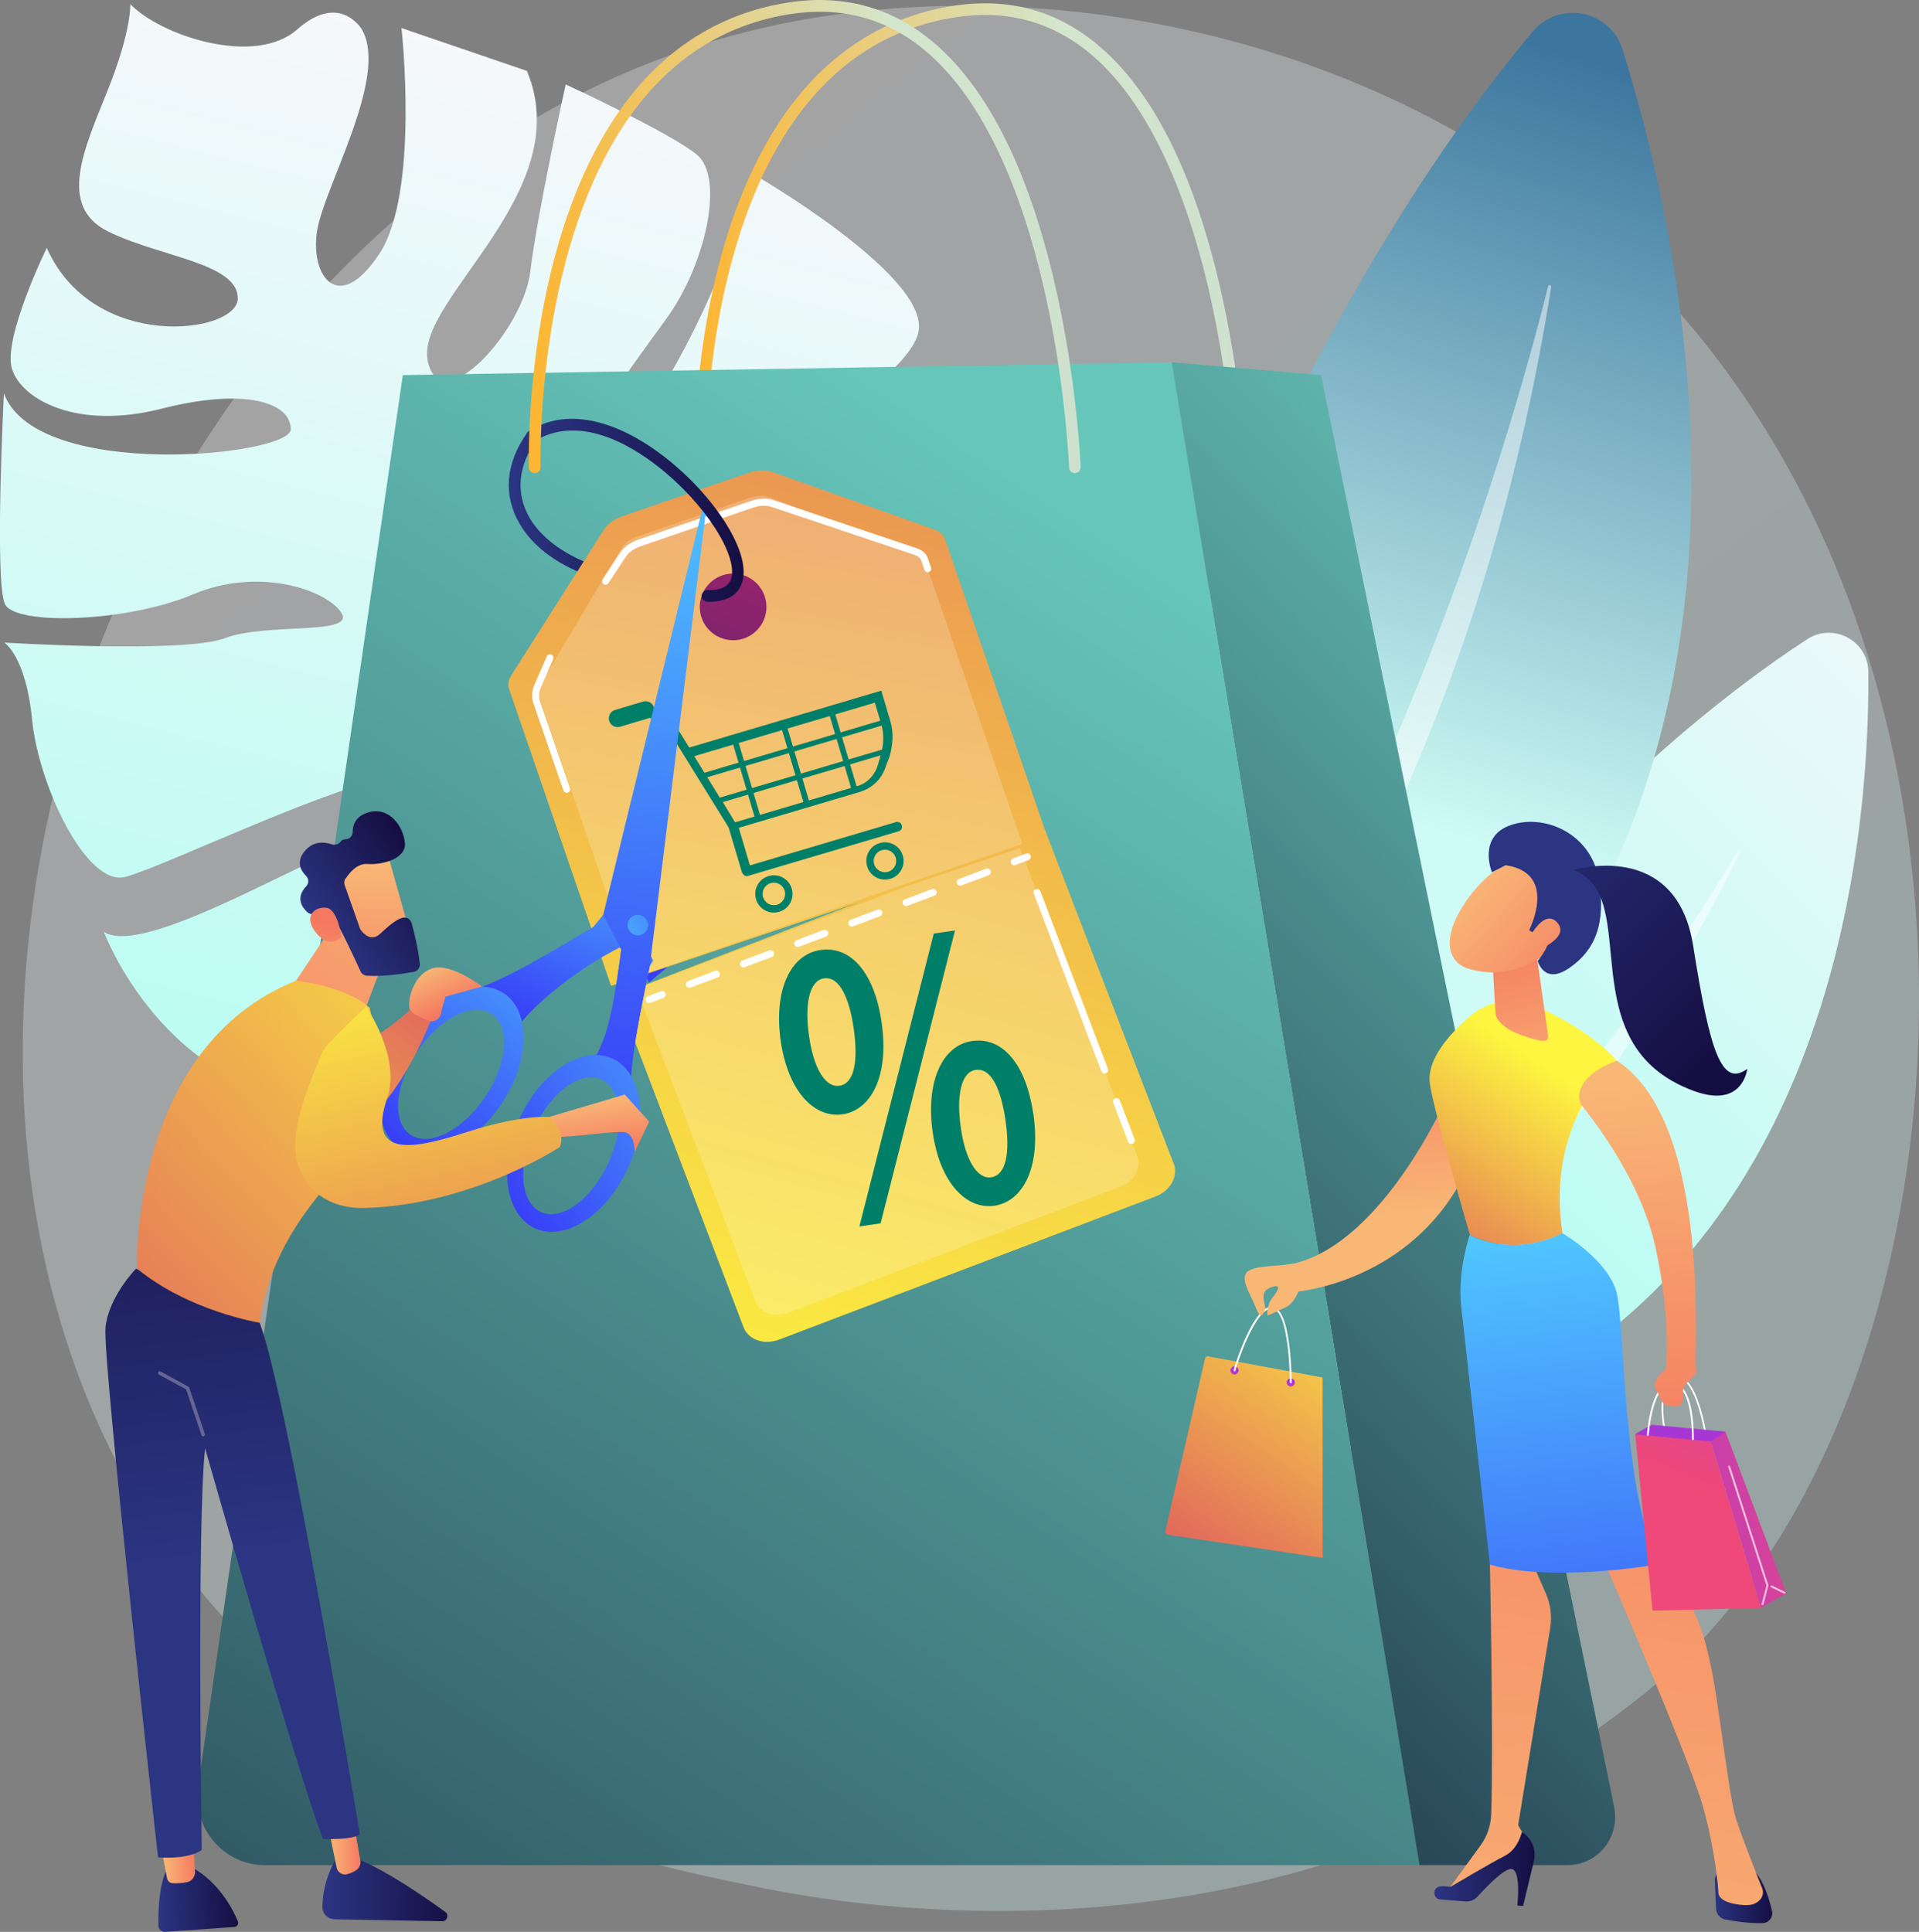 <?xml version="1.0" encoding="UTF-8"?>
<svg id="Layer_2" data-name="Layer 2" xmlns="http://www.w3.org/2000/svg" xmlns:xlink="http://www.w3.org/1999/xlink" viewBox="0 0 217 218.46">
  <rect x="0" y="0" width="217" height="218.46" fill="#808080" stroke="none"/>
  <defs>
    <style>
      .cls-1 {
        fill: url(#linear-gradient-2);
      }

      .cls-2 {
        fill: url(#linear-gradient-51);
      }

      .cls-3, .cls-4, .cls-5 {
        fill: #fff;
      }

      .cls-6 {
        fill: url(#linear-gradient-17);
      }

      .cls-7 {
        fill: url(#linear-gradient-43);
      }

      .cls-8 {
        fill: url(#linear-gradient-15);
      }

      .cls-9 {
        fill: url(#linear-gradient-18);
      }

      .cls-10 {
        fill: url(#linear-gradient-40);
      }

      .cls-11 {
        fill: url(#_3);
      }

      .cls-12 {
        fill: url(#linear-gradient-28);
      }

      .cls-13 {
        fill: url(#linear-gradient-14);
      }

      .cls-14 {
        fill: url(#linear-gradient-36);
      }

      .cls-15 {
        fill: url(#linear-gradient-20);
      }

      .cls-16 {
        fill: url(#linear-gradient-6);
      }

      .cls-4 {
        opacity: .5;
      }

      .cls-17 {
        fill: url(#linear-gradient-35);
      }

      .cls-18 {
        fill: url(#linear-gradient-48);
      }

      .cls-19 {
        fill: url(#linear-gradient-32);
      }

      .cls-20 {
        fill: url(#linear-gradient-11);
      }

      .cls-21 {
        fill: url(#linear-gradient-50);
      }

      .cls-22 {
        fill: url(#linear-gradient-39);
      }

      .cls-23 {
        fill: url(#linear-gradient-10);
      }

      .cls-24 {
        fill: #666694;
      }

      .cls-25 {
        fill: url(#linear-gradient-49);
      }

      .cls-26 {
        fill: url(#linear-gradient-37);
      }

      .cls-27 {
        fill: url(#linear-gradient-16);
      }

      .cls-28 {
        fill: url(#linear-gradient-31);
      }

      .cls-29 {
        fill: #007f68;
      }

      .cls-30 {
        fill: url(#linear-gradient-41);
      }

      .cls-31 {
        fill: url(#linear-gradient-21);
      }

      .cls-32 {
        opacity: .66;
      }

      .cls-33 {
        fill: url(#linear-gradient-25);
      }

      .cls-34 {
        fill: url(#linear-gradient-5);
      }

      .cls-35 {
        fill: url(#linear-gradient-45);
      }

      .cls-5 {
        opacity: .2;
      }

      .cls-36 {
        fill: url(#linear-gradient-34);
      }

      .cls-37 {
        fill: url(#linear-gradient-7);
      }

      .cls-38 {
        fill: url(#linear-gradient-24);
      }

      .cls-39 {
        fill: url(#linear-gradient-9);
      }

      .cls-40 {
        fill: url(#linear-gradient-22);
      }

      .cls-41 {
        fill: url(#linear-gradient-42);
      }

      .cls-42 {
        fill: url(#linear-gradient-3);
      }

      .cls-43 {
        fill: url(#linear-gradient-27);
      }

      .cls-44 {
        fill: url(#linear-gradient-33);
      }

      .cls-45 {
        fill: url(#linear-gradient-38);
      }

      .cls-46 {
        fill: url(#linear-gradient-29);
      }

      .cls-47 {
        fill: url(#linear-gradient-30);
      }

      .cls-48 {
        fill: url(#linear-gradient-23);
      }

      .cls-49 {
        fill: url(#linear-gradient-19);
      }

      .cls-50 {
        fill: url(#linear-gradient-4);
      }

      .cls-51 {
        fill: url(#linear-gradient-8);
      }

      .cls-52 {
        fill: url(#linear-gradient-44);
      }

      .cls-53 {
        fill: url(#linear-gradient);
        opacity: .3;
      }

      .cls-54 {
        fill: url(#linear-gradient-47);
      }

      .cls-55 {
        fill: url(#linear-gradient-46);
      }

      .cls-56 {
        fill: url(#linear-gradient-12);
      }

      .cls-57 {
        fill: url(#linear-gradient-13);
      }

      .cls-58 {
        fill: url(#linear-gradient-26);
      }
    </style>
    <linearGradient id="linear-gradient" x1="244.88" y1="279.68" x2="53.18" y2="41.6" gradientUnits="userSpaceOnUse">
      <stop offset="0" stop-color="#b9fcf2"/>
      <stop offset="1" stop-color="#f6f8fb"/>
    </linearGradient>
    <linearGradient id="linear-gradient-2" x1="-6295.11" y1="3162.57" x2="-6172.29" y2="3162.57" gradientTransform="translate(-1498.15 -6746.38) rotate(-75.94)" xlink:href="#linear-gradient"/>
    <linearGradient id="linear-gradient-3" x1="98.8" y1="659.73" x2="157.16" y2="590.77" gradientTransform="translate(119.4 -528.76) rotate(4.5)" xlink:href="#linear-gradient"/>
    <linearGradient id="linear-gradient-4" x1="181.74" y1="7.42" x2="155.8" y2="91.97" gradientUnits="userSpaceOnUse">
      <stop offset="0" stop-color="#3c769e"/>
      <stop offset="1" stop-color="#cefbf5"/>
    </linearGradient>
    <linearGradient id="linear-gradient-5" x1="78.48" y1="26.8" x2="140.88" y2="26.8" gradientUnits="userSpaceOnUse">
      <stop offset="0" stop-color="#fdb531"/>
      <stop offset=".66" stop-color="#d4e6cd"/>
      <stop offset="1" stop-color="#cee1ce"/>
    </linearGradient>
    <linearGradient id="linear-gradient-6" x1="140.1" y1="70.65" x2=".12" y2="282.2" gradientUnits="userSpaceOnUse">
      <stop offset="0" stop-color="#66c6ba"/>
      <stop offset="1" stop-color="#1c2e43"/>
    </linearGradient>
    <linearGradient id="linear-gradient-7" x1="206.94" y1="76.44" x2="97.8" y2="182.42" xlink:href="#linear-gradient-6"/>
    <linearGradient id="linear-gradient-8" x1="57.53" y1="57.71" x2="82.7" y2="57.71" gradientUnits="userSpaceOnUse">
      <stop offset="0" stop-color="#2b3582"/>
      <stop offset="1" stop-color="#150e42"/>
    </linearGradient>
    <linearGradient id="linear-gradient-9" x1="735.18" y1="-909.64" x2="708.25" y2="-860.09" gradientTransform="translate(-777.73 826.11) rotate(10.58)" gradientUnits="userSpaceOnUse">
      <stop offset="0" stop-color="#53d8ff"/>
      <stop offset="1" stop-color="#3840f7"/>
    </linearGradient>
    <linearGradient id="linear-gradient-10" x1="1397.07" y1="-6026.57" x2="1197.09" y2="-6171.05" gradientTransform="translate(-6047.66 951.36) rotate(69.68)" gradientUnits="userSpaceOnUse">
      <stop offset="0" stop-color="#fdf53f"/>
      <stop offset=".66" stop-color="#e57a58"/>
      <stop offset="1" stop-color="#d93c65"/>
    </linearGradient>
    <linearGradient id="linear-gradient-11" x1="2846.44" y1="-6130.2" x2="2646.83" y2="-6274.41" gradientTransform="translate(-6459.38 45.23) rotate(71.04) scale(.78 1)" xlink:href="#linear-gradient-10"/>
    <linearGradient id="linear-gradient-12" x1="92.63" y1="45.27" x2="73.25" y2="91.81" gradientUnits="userSpaceOnUse">
      <stop offset="0" stop-color="#cb236d"/>
      <stop offset="1" stop-color="#4c246d"/>
    </linearGradient>
    <linearGradient id="linear-gradient-13" x1="327.79" y1="-267.89" x2="316.13" y2="-238.73" gradientTransform="translate(-268.87 333.32) rotate(3.96)" xlink:href="#linear-gradient-9"/>
    <linearGradient id="linear-gradient-14" x1="320.9" y1="-259.24" x2="299.2" y2="-225.54" gradientTransform="translate(-268.87 333.32) rotate(3.96)" xlink:href="#linear-gradient-9"/>
    <linearGradient id="linear-gradient-15" x1="325.63" y1="-312.05" x2="323.36" y2="-230.41" gradientTransform="translate(-268.87 333.32) rotate(3.96)" xlink:href="#linear-gradient-9"/>
    <linearGradient id="linear-gradient-16" x1="-1526.54" y1="-2704.82" x2="-1535.8" y2="-2686.83" gradientTransform="translate(384.23 -2980.94) rotate(-144.66)" xlink:href="#linear-gradient-9"/>
    <linearGradient id="linear-gradient-17" x1="343.54" y1="-247.79" x2="311.47" y2="-220.26" gradientTransform="translate(-268.87 333.32) rotate(3.96)" xlink:href="#linear-gradient-9"/>
    <linearGradient id="linear-gradient-18" x1="-7575.81" y1="-167.55" x2="-7566.79" y2="-167.55" gradientTransform="translate(7586.98 -144.44) rotate(-3.99)" xlink:href="#linear-gradient-8"/>
    <linearGradient id="linear-gradient-19" x1="-7574.89" y1="-171.75" x2="-7571.23" y2="-171.75" gradientTransform="translate(7586.98 -144.44) rotate(-3.99)" gradientUnits="userSpaceOnUse">
      <stop offset="0" stop-color="#f9b776"/>
      <stop offset="1" stop-color="#f47960"/>
    </linearGradient>
    <linearGradient id="linear-gradient-20" x1="-7552.35" y1="-194.66" x2="-7538.2" y2="-194.66" gradientTransform="translate(7584.65 541.89) rotate(1.01)" xlink:href="#linear-gradient-8"/>
    <linearGradient id="linear-gradient-21" x1="-7541.55" y1="-200.21" x2="-7537.91" y2="-200.21" gradientTransform="translate(7578.62 410.87) rotate(.02)" xlink:href="#linear-gradient-19"/>
    <linearGradient id="_3" data-name="  3" x1="25.2" y1="176.1" x2="17.4" y2="113.68" gradientUnits="userSpaceOnUse">
      <stop offset="0" stop-color="#2b3582"/>
      <stop offset=".65" stop-color="#1d1c58"/>
      <stop offset="1" stop-color="#150e42"/>
    </linearGradient>
    <linearGradient id="linear-gradient-22" x1="-7195.17" y1="170.45" x2="-7221.69" y2="219.18" gradientTransform="translate(7204.6 897.66) rotate(7.79)" xlink:href="#linear-gradient-19"/>
    <linearGradient id="linear-gradient-23" x1="17.24" y1="146.98" x2="51.71" y2="97.69" gradientTransform="matrix(1,0,0,1,0,0)" xlink:href="#linear-gradient-10"/>
    <linearGradient id="linear-gradient-24" x1="-5319.51" y1="-2220.09" x2="-5312.96" y2="-2220.09" gradientTransform="translate(-1269.73 5731.25) rotate(80.76)" xlink:href="#linear-gradient-19"/>
    <linearGradient id="linear-gradient-25" x1="60.94" y1="100.77" x2="-11.35" y2="169.87" gradientTransform="matrix(1,0,0,1,0,0)" xlink:href="#linear-gradient-10"/>
    <linearGradient id="linear-gradient-26" x1="43.51" y1="106.73" x2="57.6" y2="171.74" gradientTransform="matrix(1,0,0,1,0,0)" xlink:href="#linear-gradient-10"/>
    <linearGradient id="linear-gradient-27" x1="-4290.76" y1="-1721.49" x2="-4282.92" y2="-1721.49" gradientTransform="translate(-171.85 3563.96) rotate(63.83) scale(.7 1) skewX(-.01)" xlink:href="#linear-gradient-19"/>
    <linearGradient id="linear-gradient-28" x1="-2216.28" y1="-426.89" x2="-2228.16" y2="-411.18" gradientTransform="translate(2098.33 -832.11) rotate(-35.23)" xlink:href="#linear-gradient-19"/>
    <linearGradient id="linear-gradient-29" x1="-2225.35" y1="-423.12" x2="-2211.17" y2="-423.12" gradientTransform="translate(2098.33 -832.11) rotate(-35.23)" xlink:href="#linear-gradient-8"/>
    <linearGradient id="linear-gradient-30" x1="-2233.68" y1="-414.45" x2="-2224.15" y2="-424.23" gradientTransform="translate(2098.33 -832.11) rotate(-35.23)" xlink:href="#linear-gradient-19"/>
    <linearGradient id="linear-gradient-31" x1="59.5" y1="57.7" x2="84.1" y2="57.7" xlink:href="#linear-gradient-8"/>
    <linearGradient id="linear-gradient-32" x1="156.55" y1="144.67" x2="128.6" y2="186.06" gradientTransform="matrix(1,0,0,1,0,0)" xlink:href="#linear-gradient-10"/>
    <linearGradient id="linear-gradient-33" x1="-5740.73" y1="154.91" x2="-5740.86" y2="156.64" gradientTransform="translate(5880.33)" gradientUnits="userSpaceOnUse">
      <stop offset="0" stop-color="#a737d5"/>
      <stop offset="1" stop-color="#ef497a"/>
    </linearGradient>
    <linearGradient id="linear-gradient-34" x1="-5734.37" y1="156.27" x2="-5734.5" y2="158.01" xlink:href="#linear-gradient-33"/>
    <linearGradient id="linear-gradient-35" x1="-5726.45" y1="138.11" x2="-5728.64" y2="115.65" gradientTransform="translate(5880.33)" xlink:href="#linear-gradient-19"/>
    <linearGradient id="linear-gradient-36" x1="187.93" y1="173.71" x2="182.04" y2="206.77" gradientTransform="matrix(1,0,0,1,0,0)" xlink:href="#linear-gradient-33"/>
    <linearGradient id="linear-gradient-37" x1="-5723.57" y1="560.78" x2="-5716.79" y2="560.78" gradientTransform="translate(5943.74 99.89) rotate(4.46)" xlink:href="#linear-gradient-8"/>
    <linearGradient id="linear-gradient-38" x1="-5752.2" y1="587.5" x2="-5742.45" y2="473.52" gradientTransform="translate(5943.74 99.89) rotate(4.46)" xlink:href="#linear-gradient-19"/>
    <linearGradient id="linear-gradient-39" x1="-5755.05" y1="559.54" x2="-5744.09" y2="559.54" gradientTransform="translate(5943.74 99.89) rotate(4.46)" xlink:href="#linear-gradient-8"/>
    <linearGradient id="linear-gradient-40" x1="-5732.59" y1="589.19" x2="-5722.83" y2="475.19" gradientTransform="translate(5943.74 99.89) rotate(4.46)" xlink:href="#linear-gradient-19"/>
    <linearGradient id="linear-gradient-41" x1="175.16" y1="120.87" x2="154.88" y2="151.5" gradientTransform="matrix(1,0,0,1,0,0)" xlink:href="#linear-gradient-10"/>
    <linearGradient id="linear-gradient-42" x1="172.55" y1="130.78" x2="181.37" y2="205.47" gradientTransform="matrix(1,0,0,1,0,0)" xlink:href="#linear-gradient-9"/>
    <linearGradient id="linear-gradient-43" x1="174.92" y1="127.34" x2="170.06" y2="104.49" gradientTransform="matrix(1,0,0,1,0,0)" xlink:href="#linear-gradient-19"/>
    <linearGradient id="linear-gradient-44" x1="182.6" y1="174.37" x2="209.39" y2="169.73" gradientTransform="matrix(1,0,0,1,0,0)" xlink:href="#linear-gradient-33"/>
    <linearGradient id="linear-gradient-45" x1="184.05" y1="122.11" x2="187.97" y2="166.8" gradientTransform="matrix(1,0,0,1,0,0)" xlink:href="#linear-gradient-19"/>
    <linearGradient id="linear-gradient-46" x1="210.04" y1="127.92" x2="193.25" y2="169.02" gradientTransform="matrix(1,0,0,1,0,0)" xlink:href="#linear-gradient-33"/>
    <linearGradient id="linear-gradient-47" x1="-5722.43" y1="1223.48" x2="-5706.74" y2="1234.14" gradientTransform="translate(6000.69 -346.65) rotate(7.69)" xlink:href="#linear-gradient-19"/>
    <linearGradient id="linear-gradient-48" x1="-5286.33" y1="1643.99" x2="-5257.12" y2="1672.81" gradientTransform="translate(6000.69 -346.65) rotate(7.69)" xlink:href="#linear-gradient-8"/>
    <linearGradient id="linear-gradient-49" x1="-5722.02" y1="1222.17" x2="-5706.34" y2="1232.83" gradientTransform="translate(6000.69 -346.65) rotate(7.69)" xlink:href="#linear-gradient-19"/>
    <linearGradient id="linear-gradient-50" x1="166.58" y1="89.73" x2="195.78" y2="118.55" xlink:href="#linear-gradient-8"/>
    <linearGradient id="linear-gradient-51" x1="59.79" y1="26.75" x2="122.2" y2="26.75" xlink:href="#linear-gradient-5"/>
  </defs>
  <g id="Layer_1-2" data-name="Layer 1">
    <g>
      <path class="cls-53" d="m192.14,185.79c-4.4,4.64-8.57,7.62-11.86,9.99-38.69,27.76-84.48,19.67-94.21,17.69-14.37-2.92-42.14-8.56-62.22-32.17C-6.53,145.57-1.8,89.28,21.77,52.13,26.08,45.33,48.85,7.61,95.12,1.56c28.01-3.66,60.65,3.72,84.3,23.53,49.63,41.58,46.09,125.57,12.73,160.7Z"/>
      <path class="cls-1" d="m48.37,40.76c-1.42-6.86,17-19.05,11.21-32.74l-14.18-4.85s2.07,18.61-2.51,25.54c-4.58,6.93-7.76,2.59-7.06-2.42.69-5.01,8.2-17.55,5.09-22.96,0,0-2.49-4.27-7.3-.01-4.81,4.26-15.49.7-18.89-2.86,0,0,.18,2.88-2.49,9.59-2.67,6.7-5.84,13.26.01,16.14,5.85,2.88,14.67,3.55,14.64,7.56-.03,4.01-16.35,6.14-21.6-5.72,0,0-5.06,10.34-3.92,13.75,1.14,3.41,7.33,6.87,16.88,4.44,9.55-2.43,14.65-.68,14.63,2.33-.02,3.01-28.77,5.91-32.44-4.07,0,0-1.09,21.42.13,23.85,1.22,2.43,13.8,2.04,21.23-1.11,7.43-3.15,15.08-.54,16.79,2.06,1.71,2.6-8.51,1.11-13.14,2.88-4.63,1.77-24.97.5-24.97.5,0,0,2.45,1.51,3.16,8.8.71,7.28,6.13,18.87,10.55,17.7,4.42-1.17,24.23-10.82,31.13-11.47,6.89-.66,12.57.28,9.51,2.92-3.06,2.64-11.95,3.62-18.12,6.2-6.16,2.58-21.18,11.19-24.97,8.55,0,0,6.82,18.43,25.25,19.38,0,0,8.41-5.17,12.61-13.46,4.2-8.29,6.33-11.58,9.54-11.15,3.21.43.25,6.12-2.5,11.22-2.75,5.09-8.91,17.07-13.21,17.94,0,0,27.82-.2,30.93-18.92,2.91-17.56,1.03-19.65.78-19.84.97.65,30.33,20.08,39.66-18.28,0,0-4.58,8.16-10.82,7.69-6.25-.46-15.95,4.93-16.2.49-.25-4.45,22.43-2.71,26.35-11.43,3.92-8.72-1.32-22.34-11.36-25.56,0,0,.47,8.76-7.29,14.48-7.76,5.73-19.77,11.34-17.44,4.09,2.33-7.25,25.11-18.35,25.86-24.74.75-6.39-18.86-17.67-18.86-17.67,0,0-.15,3.37-4.72,13.78-4.57,10.41-11.92,21.31-13.33,18.48-1.42-2.83,3.88-9.61,8.38-15.84,4.5-6.24,6.58-16,3.4-18.56-3.19-2.56-14.8-7.91-14.8-7.91,0,0-3.2,14.49-4.01,21.19-.81,6.7-10.18,16.9-11.6,10.05Zm25.62,35.58c-6.08,6.96-6.27-.85-5.26-6.15.77-4.02,11.34-.81,5.26,6.15Zm-10.58-14c-3.92,4.69-7.04,4.16-6.81.77.51-7.79,10.73-5.46,6.81-.77Zm-12.9-13.47c-1.96,2.68-3.41,3.19-4.81-.31-1.41-3.5,6.77-2.38,4.81.31Z"/>
      <g>
        <path class="cls-42" d="m125.48,166s34.82-64.94,78.87-93.71c2.96-1.93,6.89.16,6.92,3.69.18,23.65-5.99,93.6-85.79,90.01Z"/>
        <path class="cls-4" d="m133.27,163.46c-.21.12-.06.43.16.34,8.08-3.22,40.7-20.95,63.37-67.51.07-.15-.14-.27-.23-.13-6.3,10.52-30.83,48.94-63.3,67.3Z"/>
      </g>
      <g>
        <path class="cls-50" d="m109.78,152.35S128.74,56.9,173.31,3.58c3-3.58,8.77-2.46,10.16,2,9.34,29.81,28.5,120.55-73.69,146.77Z"/>
        <path class="cls-4" d="m118.99,145.91c-.22.23.1.58.35.38,9.3-7.46,44.97-43.73,56.07-113.83.04-.23-.3-.3-.35-.08-4.05,16.3-20.84,76.48-56.07,113.53Z"/>
      </g>
      <g>
        <path class="cls-34" d="m139.57,53.23c0-.09-.36-8.87-2.57-19.06-2.03-9.35-6.08-21.83-13.85-28.21-4.33-3.56-9.43-4.9-15.16-4-6.72,1.06-12.37,4.38-16.81,9.88-3.58,4.43-6.39,10.28-8.34,17.38-3.35,12.14-3.03,23.85-3.03,23.97l-1.32.04c0-.12-.32-12.03,3.08-24.36,2.01-7.28,4.9-13.28,8.59-17.86,4.65-5.76,10.58-9.24,17.63-10.35,6.12-.96,11.57.48,16.2,4.29,6.47,5.32,11.28,15.07,14.3,28.97,2.24,10.3,2.6,19.18,2.6,19.27l-1.32.05Z"/>
        <path class="cls-16" d="m22.4,202.03L45.55,42.42l86.95-1.46,28.02,169.95H29.93c-4.65,0-8.21-4.2-7.53-8.87Z"/>
        <path class="cls-37" d="m149.39,42.42l-16.89-1.46,28.02,169.95h16.76c3.4,0,5.94-3.18,5.25-6.56l-33.15-161.92Z"/>
      </g>
      <g>
        <path class="cls-51" d="m76.89,66.74c-8.47,0-15.3-2.73-18.1-7.45-1.93-3.26-1.63-6.93.83-10.35.21-.3.62-.36.92-.15.3.21.36.62.15.92-2.14,2.97-2.41,6.13-.77,8.91,2.34,3.96,9.52,8.03,22.03,6.48.36-.05.69.21.73.57.04.36-.21.69-.57.73-1.8.22-3.55.33-5.23.33Z"/>
        <polygon class="cls-39" points="73.38 111.12 112.32 78.29 71.04 105.46 73.38 111.12"/>
        <g>
          <path class="cls-23" d="m132.72,131.59l-14.54-37.7-48.36,18.69,14.26,37.5c.54,1.42,2.33,2.05,4.01,1.41l42.58-16.19c1.67-.64,2.6-2.3,2.06-3.72Z"/>
          <path class="cls-5" d="m128.57,130.68l-13.41-35.27-43.17,16.42,13.41,35.27c.51,1.34,2.13,1.96,3.61,1.4l37.79-14.37c1.49-.57,2.28-2.11,1.77-3.45Z"/>
          <path class="cls-3" d="m124.91,121.4c-.16,0-.31-.1-.37-.26l-7.63-20.07c-.08-.2.02-.43.23-.51.2-.08.43.02.51.23l7.63,20.07c.08.2-.02.43-.23.51-.05.02-.09.03-.14.03Z"/>
          <path class="cls-3" d="m127.93,129.36c-.16,0-.31-.1-.37-.26l-1.67-4.39c-.08-.2.02-.43.23-.51.2-.08.43.03.51.23l1.67,4.39c.08.2-.02.43-.23.51-.05.02-.09.03-.14.03Z"/>
          <path class="cls-29" d="m99.69,115.59c.92,6.37-1.36,9.98-4.41,10.42-3.12.45-6.12-2.44-6.99-8.25-.83-5.72,1.06-9.84,4.49-10.33,3.53-.51,6.13,2.72,6.91,8.17Zm-2.51,23.1l8.41-33.12,2.4-.35-8.41,33.12-2.4.35Zm-5.7-21.59c.47,3.49,1.76,5.92,3.44,5.68,1.68-.24,2.15-2.78,1.62-6.45-.48-3.35-1.56-5.95-3.37-5.69-1.71.25-2.18,3.07-1.69,6.46Zm25.37,8.83c.91,6.32-1.32,9.97-4.41,10.42-3.08.44-6.12-2.44-6.97-8.3-.82-5.67,1.06-9.84,4.45-10.33,3.53-.51,6.13,2.77,6.92,8.21Zm-8.21,1.52c.46,3.45,1.76,5.92,3.44,5.68,1.71-.25,2.15-2.78,1.62-6.45-.49-3.4-1.56-5.95-3.37-5.69-1.71.25-2.18,3.07-1.69,6.46Z"/>
        </g>
        <g>
          <path class="cls-20" d="m118.5,94.84l-11.64-33.89c-.16-.47-.57-.84-1.15-1.05l-18.38-6.53c-.74-.26-1.7-.24-2.62.08l-14.32,4.92c-.92.32-1.69.88-2.12,1.55l-10.45,16.44c-.33.52-.42,1.06-.26,1.53l11.54,33.59,49.39-16.64Z"/>
          <path class="cls-5" d="m115.6,95.43l-10.9-31.71c-.15-.44-.52-.8-1.04-1l-16.54-6.45c-.67-.26-1.53-.25-2.34.03l-12.71,4.37c-.81.28-1.5.8-1.86,1.42l-9.05,15.24c-.29.48-.36.99-.21,1.43l10.9,31.71,43.74-15.03Z"/>
          <path class="cls-3" d="m64.08,89.65c-.16,0-.32-.1-.37-.27l-3.39-9.85c-.23-.66-.19-1.39.1-2.06l1.41-3.24c.09-.2.32-.29.52-.2.2.09.29.32.2.52l-1.41,3.24c-.21.49-.24,1.01-.08,1.49l3.39,9.85c.07.21-.04.43-.25.5-.04.01-.09.02-.13.02Z"/>
          <path class="cls-3" d="m68.48,66.12c-.07,0-.15-.02-.22-.07-.18-.12-.23-.37-.11-.55l1.96-2.97c.43-.65,1.19-1.2,2.09-1.51l12.71-4.37c.9-.31,1.83-.34,2.57-.09l16.19,5.44c.63.21,1.07.61,1.25,1.14l.36,1.04c.07.21-.04.43-.25.5-.21.07-.43-.04-.5-.25l-.36-1.04c-.1-.28-.37-.51-.76-.64l-16.19-5.44c-.57-.19-1.34-.16-2.06.09l-12.71,4.37c-.73.25-1.36.7-1.69,1.2l-1.96,2.97c-.08.12-.2.18-.33.18Z"/>
          <g>
            <g>
              <g>
                <g>
                  <path class="cls-29" d="m77.94,84.54l-2.41-3.9-3.9-.83-.21.95,3.49.73,7.47,12.06.22.34,14.61-4.33c1.42-.42,2.54-1.5,2.96-2.92l.41-1.05c.38-1.3.5-2.7.11-4l-1.03-3.49-21.73,6.44Zm21.72-2.64c.33,1.12.27,2.32-.06,3.44l-.32,1.15c-.32,1.1-1.17,2.06-2.27,2.38l-13.9,4.12-1.59-2.59-3.02-4.89,20.43-6.05.73,2.45Z"/>
                  <path class="cls-29" d="m101.98,93.33c.08.26-.06.58-.32.66l-17.14,5.08c-.26.08-.56-.23-.64-.49l-2.4-8.08c-.03-.09,0-.09.02-.17l1.61,2.66.23-.07,1.46,4.94,16.56-4.91c.26-.08.55.12.62.38Z"/>
                </g>
                <g>
                  <rect class="cls-29" x="89.57" y="81.73" width=".65" height="9.18" transform="translate(-20.82 29.09) rotate(-16.5)"/>
                  <g>
                    <rect class="cls-29" x="84.04" y="83.37" width=".65" height="9.18" transform="translate(-21.51 27.59) rotate(-16.5)"/>
                    <rect class="cls-29" x="94.96" y="80.13" width=".65" height="9.18" transform="translate(-20.14 30.56) rotate(-16.5)"/>
                  </g>
                </g>
                <g>
                  <rect class="cls-29" x="78.99" y="84.45" width="21.23" height=".58" transform="translate(-20.38 28.94) rotate(-16.5)"/>
                  <rect class="cls-29" x="80.81" y="87.45" width="19.77" height=".58" transform="translate(-21.19 29.38) rotate(-16.5)"/>
                </g>
              </g>
              <path class="cls-29" d="m86.91,99.07c-1.12.33-1.75,1.5-1.42,2.62.33,1.12,1.5,1.75,2.62,1.42,1.12-.33,1.75-1.5,1.42-2.62-.33-1.12-1.5-1.75-2.62-1.42Zm.96,3.24c-.67.2-1.38-.18-1.58-.86-.2-.67.18-1.38.86-1.58.67-.2,1.38.18,1.58.86.2.67-.18,1.38-.86,1.58Z"/>
              <path class="cls-29" d="m99.47,95.34c-1.12.33-1.75,1.5-1.42,2.62.33,1.12,1.5,1.75,2.62,1.42,1.12-.33,1.75-1.5,1.42-2.62-.33-1.12-1.5-1.75-2.62-1.42Zm.96,3.24c-.67.2-1.38-.18-1.58-.86-.2-.67.18-1.38.86-1.58.67-.2,1.38.18,1.58.86.2.67-.18,1.38-.86,1.58Z"/>
            </g>
            <path class="cls-29" d="m73.95,80.01c.16.52-.14,1.08-.67,1.23l-3.16.94c-.52.16-1.08-.14-1.23-.67h0c-.16-.52.14-1.08.67-1.23l3.16-.94c.52-.16,1.08.14,1.23.67h0Z"/>
          </g>
          <g>
            <path class="cls-3" d="m114.7,97.85c-.16,0-.31-.1-.37-.26-.08-.2.03-.43.23-.51l1.48-.56c.2-.08.43.03.51.23.08.2-.03.43-.23.51l-1.48.56s-.09.03-.14.03Z"/>
            <path class="cls-3" d="m77.95,111.71c-.16,0-.31-.1-.37-.26-.08-.2.03-.43.23-.51l3.06-1.15c.2-.08.43.03.51.23.08.2-.03.43-.23.51l-3.06,1.15s-.09.03-.14.03Zm6.12-2.31c-.16,0-.31-.1-.37-.26-.08-.2.03-.43.23-.51l3.06-1.15c.2-.08.43.03.51.23.08.2-.03.43-.23.51l-3.06,1.15s-.09.03-.14.03Zm6.13-2.31c-.16,0-.31-.1-.37-.26-.08-.2.03-.43.23-.51l3.06-1.15c.2-.08.43.03.51.23.08.2-.03.43-.23.51l-3.06,1.15s-.09.03-.14.03Zm6.13-2.31c-.16,0-.31-.1-.37-.26-.08-.2.03-.43.23-.51l3.06-1.15c.2-.08.43.03.51.23.08.2-.03.43-.23.51l-3.06,1.15s-.09.03-.14.03Zm6.13-2.31c-.16,0-.31-.1-.37-.26-.08-.2.03-.43.23-.51l3.06-1.15c.2-.08.43.03.51.23.08.2-.03.43-.23.51l-3.06,1.15s-.09.03-.14.03Zm6.13-2.31c-.16,0-.31-.1-.37-.26-.08-.2.03-.43.23-.51l3.06-1.15c.2-.08.43.03.51.23.08.2-.03.43-.23.51l-3.06,1.15s-.09.03-.14.03Z"/>
            <path class="cls-3" d="m73.4,113.43c-.16,0-.31-.1-.37-.26-.08-.2.03-.43.23-.51l1.48-.56c.2-.08.43.03.51.23s-.03.43-.23.51l-1.48.56s-.09.03-.14.03Z"/>
          </g>
          <circle class="cls-56" cx="82.9" cy="68.63" r="3.77"/>
        </g>
        <g>
          <path class="cls-57" d="m67.13,104.76l.02.02c-4.93,2.94-9.93,5.96-13.23,6.99-.18.06-.16.31.02.35,1.92.39,3.35,2.39,5.08,3.4,1.86-2.31,6.44-6.05,10.97-8.33.13-.07.28.04.26.19-.63,4.95-1.38,9.58-2.91,12.14-.04.07-.03.17.04.23,1.46,1.27,2.6,2.77,3.51,4.43.09.17.35.1.34-.09-.11-3.47,1.09-9.18,2.23-14.79,0-.02.01-.04.02-.06l.37-.61c-1.17-2.56-2.38-5.13-3.92-7.28l-2.8,3.42Z"/>
          <path class="cls-13" d="m45.5,117.33c-3.26,4.83-3.39,10.44-.31,12.52,3.09,2.08,8.23-.15,11.49-4.99,3.26-4.83,3.39-10.44.31-12.52-3.09-2.08-8.23.15-11.49,4.99Zm10.11-2.68c2.12,1.43,1.78,5.65-.76,9.42-2.54,3.77-6.32,5.67-8.44,4.25-2.12-1.43-1.78-5.65.76-9.42s6.32-5.67,8.44-4.25Z"/>
          <path class="cls-8" d="m73.48,109.23l6.54-53.01c.02-.17-.22-.21-.26-.05l-11.55,47.28,2.04,3.92c-.68,5.08-1.39,10.05-2.91,12.14l4.02,2.39c.16-3.12,1.07-7.76,2.12-12.67Z"/>
          <circle class="cls-27" cx="72.13" cy="104.61" r="1.16"/>
          <path class="cls-6" d="m69.25,119.7c-3.39-1.54-8.09,1.5-10.51,6.8s-1.63,10.85,1.75,12.4c3.39,1.54,8.09-1.5,10.51-6.8,2.42-5.3,1.63-10.85-1.75-12.4Zm-.45,11.79c-1.89,4.14-5.31,6.64-7.63,5.57-2.33-1.06-2.68-5.28-.79-9.42,1.89-4.14,5.31-6.64,7.63-5.57,2.33,1.06,2.68,5.28.79,9.42Z"/>
        </g>
        <g>
          <path class="cls-9" d="m18.74,211.67s-.89,1.65-.83,6.08c0,.41.36.74.77.71l7.82-.55c.31-.02.52-.35.4-.64-.55-1.32-2.17-4.53-5.39-6.21l-2.76.6Z"/>
          <path class="cls-49" d="m18.19,208.71l.7,3.68c.06.32.33.56.65.57.43.02,1.06.01,1.65-.13.54-.13.9-.65.87-1.2l-.25-3.58-3.62.67Z"/>
          <path class="cls-15" d="m38.03,210.15s-1.54,2.31-1.57,5.51c0,.75.61,1.37,1.37,1.38l12.17.22c.57.01.81-.72.35-1.05-2.28-1.66-6.75-4.76-10-6.01l-2.33-.04Z"/>
          <path class="cls-31" d="m37.13,206.61l.94,4.59c.11.51.61.86,1.12.75.31-.07.68-.2,1.07-.45.37-.23.56-.68.49-1.11l-.98-5.56-2.64,1.78Z"/>
          <path class="cls-11" d="m15.38,143.47s-3.08,3.12-3.45,6.64c-.37,3.52,5.94,59.92,5.94,59.92,0,0,3.32.32,4.94-.83,0,0-.55-36.85.38-45.43,0,0,10.65,37.47,13.34,44.18,0,0,3.19.16,4.16-.51,0,0-8.09-49.29-11.33-57.87l-13.98-6.11Z"/>
          <path class="cls-24" d="m22.98,162.43c-.08,0-.16-.05-.19-.13l-1.74-5.18-3.08-1.68c-.1-.05-.13-.17-.08-.27.05-.1.17-.13.27-.08l3.15,1.72s.08.06.09.11l1.77,5.25c.03.1-.02.22-.12.25-.02,0-.04.01-.06.01Z"/>
          <path class="cls-40" d="m38.6,103.2l-5.7,8.57s4.64,3.19,8.02,3.37l2.89-7.67-5.2-4.26Z"/>
          <path class="cls-48" d="m30.47,112.72s1.68,2.09,2.16,3.78c.48,1.69,5.17,5.71,14.14-2.67l2.16,1.04s-5.96,16.27-13.61,13.12c-6.91-2.84-8.61-6.54-8.61-6.54l3.76-8.74Z"/>
          <path class="cls-38" d="m61.83,126.39l8.82-2.61,2.76,3.06-1.63,3.4s0-2.03-1.13-2.21c-1.13-.18-6.15.63-7.65.51-1.49-.13-1.18-2.14-1.18-2.14Z"/>
          <path class="cls-33" d="m15.5,143.46s-.89-24.99,17.98-32.56c0,0,5.61.59,8.32,3.07,0,0,2.21,9.66.42,13.65-1.61,3.57-11.26,10.03-12.86,21.96,0,0-7.93-1.27-13.86-6.11Z"/>
          <path class="cls-58" d="m41.4,113.83s3.95,5.73,2.4,10.28c-2.4,7.01,3.04,5.82,9.11,3.87,6.07-1.95,9.21-1.68,9.21-1.68,0,0,1.98,1.66,1.17,3.42,0,0-9.82,6.48-21.89,6.88-5.87.2-8.09-4.03-8.01-7.16.08-3.16,1.41-6.51,3.08-10.51.36-.85,4.93-5.11,4.93-5.11Z"/>
          <path class="cls-43" d="m54.53,111.57s-3.52-2.69-5.59-2.08c-1.88.55-2.68,2.86-2.68,4.14,0,.49.27.9.73,1.12l1.31.63c.73.36,1.59-.17,1.6-.99l.46-1.68,4.18-1.16Z"/>
          <g>
            <path class="cls-12" d="m43.7,96.15c.09.13,2.85,10.1,2.85,10.1l-5.73,1.46-4.02-9.07s5.39-4.64,6.9-2.49Z"/>
            <path class="cls-46" d="m39.06,99.34c-.14.22-.17.5-.09.74l1.72,4.87c.03.07.06.14.11.21.25.35,1.14,1.41,2.19.43.9-.83,1.73-1.58,2.51-1.8.45-.13.92.14,1.05.6.26.94.73,2.84.92,4.59.05.44-.26.84-.69.92-1.14.21-3.39.56-5.29.44-.31-.02-.59-.21-.72-.49-.57-1.25-2.2-4.76-2.81-5.68-.57-.85-1.94-.85-2.56-.8-.24.02-.47-.06-.65-.22-.53-.48-1.39-1.6-.12-2.93.32-.33.3-.86-.03-1.18-.58-.58-1.14-1.55-.17-2.76.98-1.22,2.26-1.08,3.09-.8.37.12.79,0,1.01-.32.1-.14.25-.25.5-.25.47,0,.84-.35.85-.82,0-.8.32-1.77,1.69-2.2,2.5-.78,4.06,1.64,4.22,3.44.16,1.8-2.61,2.5-4.23,2.37-1.19-.09-2.09,1.05-2.48,1.66Z"/>
            <path class="cls-47" d="m38.61,105.94s-.4-3.13-1.71-3.29c-1.3-.15-2.57.92-1.28,2.68,1.61,2.19,2.98.61,2.98.61Z"/>
          </g>
        </g>
        <path class="cls-28" d="m80.16,68.05c-.05,0-.1,0-.16,0-.36,0-.65-.31-.65-.67s.31-.66.67-.65c1.45.03,2.34-.38,2.63-1.22.92-2.59-2.99-8.65-8.2-12.72-7.59-5.93-12.28-4.01-13.94-2.91-.3.2-.71.12-.91-.18-.2-.3-.12-.71.18-.91,4.01-2.66,9.65-1.58,15.48,2.97,2.67,2.08,5.14,4.77,6.78,7.37,1.76,2.79,2.42,5.21,1.85,6.83-.34.97-1.27,2.1-3.75,2.1Z"/>
      </g>
      <g>
        <g>
          <path class="cls-19" d="m149.45,155.75l-12.82-2.37c-.19-.03-.32.08-.37.27l-4.48,19.48c-.02.1,0,.2.06.28.06.08.15.14.24.15l17.4,2.59c.1.02.05-.01.12-.08.08-.07-.04-.16-.04-.27v-19.7c0-.17.04-.32-.13-.35Z"/>
          <path class="cls-44" d="m140.06,154.97c0,.25-.21.46-.46.46s-.46-.21-.46-.46.21-.46.46-.46.46.21.46.46Z"/>
          <path class="cls-36" d="m146.42,156.33c0,.25-.21.46-.46.46s-.46-.21-.46-.46.21-.46.46-.46.46.21.46.46Z"/>
        </g>
        <path class="cls-3" d="m145.96,156.43h0c-.05,0-.1-.04-.1-.1,0-.02,0-2.08-.26-4.13-.33-2.68-.93-4.14-1.73-4.22-1.91-.2-4.11,6.62-4.17,7,0,.05-.04.09-.1.09s-.1-.05-.1-.1c0-.17,1.54-5.17,3.27-6.72.39-.35.76-.5,1.12-.46.92.1,1.56,1.58,1.91,4.4.26,2.07.26,4.13.26,4.15,0,.05-.04.1-.1.1Z"/>
        <path class="cls-17" d="m163.53,124.26s-7.06,16.11-17.1,18.6c-1.94.38-4.22.21-5.24.85-1.16.72.25,2.66.81,4.14.56,1.47.78.78,1.03.31s-.8-1.95.57-2.54c1.38-.58.96.31.31,1.09-.65.77-.63,1.96-.58,2.03.04.06,1.09-.46,2.07-.92.84-.39,1.31-1.48,1.43-1.78,1.99-.23,14.43-2.19,19.71-15.27,0,0,.51-12.99-3.02-6.51Z"/>
        <path class="cls-3" d="m192.89,162.36s-.09-.03-.1-.08c0-.05-.85-5.31-2.49-6.24-.28-.16-.55-.18-.84-.06-2.21.88-1.1,5.86-1.08,5.91.01.05-.02.11-.07.12-.05.01-.11-.02-.12-.07-.05-.21-1.16-5.19,1.2-6.13.35-.14.69-.11,1.01.07,1.71.98,2.55,6.16,2.58,6.38,0,.05-.03.1-.08.11,0,0-.01,0-.02,0Z"/>
        <polygon class="cls-14" points="195.11 161.89 186.78 161.12 184.92 162.15 186.51 164.14 194.12 163.36 195.11 161.89"/>
        <path class="cls-26" d="m193.91,212.65l.14,3.19c.03.6.46,1.12,1.06,1.23,1,.19,2.62.44,4.22.4.7-.02,1.21-.69,1.05-1.38-.29-1.25-.86-3.14-1.8-4.29l-3.5-.27c-.65-.05-1.19.48-1.17,1.13Z"/>
        <path class="cls-45" d="m169.34,173.5l-.86,3.43s.42,20.22.14,28.27c-.04,1.26-.47,2.48-1.21,3.5l-3.88,5.32,9.16-4.48.26-1.05-1.28-2.08,3.63-22.33c.21-1.31.04-2.66-.49-3.88l-1.55-3.54-3.92-3.16Z"/>
        <path class="cls-22" d="m162.9,214.8l2.79.22c.52.04,1.03-.16,1.39-.55.96-1.06,2.94-3.13,3.8-3.12,1.17.01.7,4.13.7,4.13l.65.05,1.22-5.07c.31-1.27-.23-2.6-1.35-3.3h0s-.42,1.94-1.93,2.7c-1.51.76-6.17,3.52-6.17,3.52,0,0-.54-.12-1.14-.06-.89.09-.87,1.41.02,1.48Z"/>
        <path class="cls-10" d="m181.2,176.09s9.89,22.92,11.34,28.09c1.45,5.17,1.77,9.41,1.77,9.81,0,.62.72,1.28,2.84,1.44,1.1.09,1.67-.31,1.97-.72.25-.35.3-.8.14-1.2-.57-1.41-2.36-5.92-2.99-7.95-.76-2.42-1.95-13.24-2.78-17.03-.82-3.79-1.77-7.91-6.32-11.99,0,0-3.07-3.51-5.97-.47Z"/>
        <path class="cls-30" d="m176.69,139.45c-2-12.92,6.14-19.5,6.14-19.5-2.43-2.73-6.11-4.79-8.93-6.1-2.55-1.18-5.56-.76-7.68,1.08-2.34,2.02-4.88,4.88-4.54,7.56.36,2.84,4.54,17.17,4.54,17.17,0,0,4.69,2.69,10.48-.2Z"/>
        <path class="cls-41" d="m182.83,146.25c-.93-3.76-6.15-6.8-6.15-6.8-5.78,2.89-10.48.2-10.48.2,0,0-1.42,4.09-.97,8.03.45,3.94,3.24,29.25,3.24,29.25,7.34,2.09,19.04-.04,19.04-.04-4.09-8.8-3.75-26.88-4.69-30.64Z"/>
        <path class="cls-7" d="m173.46,105.86l1.58,11.12c.16.98-.71.76-1.67.5-1.57-.42-3.58-1.2-4.17-2.5-.06-.13-.08-.28-.09-.42l-.45-7.66c-.04-.61.33-1.17.91-1.37l2.09-.74c.8-.28,1.67.23,1.8,1.07Z"/>
        <polygon class="cls-52" points="199.13 181.82 201.99 180.18 195.11 161.89 193.46 163.01 199.13 181.82"/>
        <path class="cls-3" d="m191.38,164.35s0,0,0,0c-.05,0-.1-.05-.09-.11,0-.05.37-5.38-1.15-7.12-.29-.33-.64-.51-1.02-.53-.38-.02-.73.11-1.04.4-1.64,1.53-1.74,6.8-1.74,6.86,0,.05-.04.11-.1.1-.05,0-.1-.05-.1-.1,0-.22.1-5.41,1.8-7,.35-.33.75-.48,1.19-.46.45.03.84.23,1.16.6,1.6,1.83,1.2,7.21,1.2,7.27,0,.05-.05.09-.1.09Z"/>
        <path class="cls-35" d="m178.84,124.98c.41.54,6.6,7.91,8.38,16.13,1.77,8.22,1.18,13.71,1.18,13.71,0,0-1.8,1.34-1.15,2.3.65.95.48,1.6,1.31,1.79.83.18,1.86.45,1.73-1.19-.13-1.63,1.83-1.96,1.5-2.95-.32-.98,1.89-27.52-8.8-34.72-.05-.03-.1-.07-.15-.1-4.52,1.63-4.64,4.16-3.99,5.03Z"/>
        <polygon class="cls-55" points="184.91 162.21 193.46 163.01 199.13 181.82 186.87 182.14 184.91 162.21"/>
        <g class="cls-32">
          <path class="cls-3" d="m199.31,181.53s-.02,0-.03,0c-.06-.02-.1-.08-.08-.14l.55-2.09-4.33-13.43c-.02-.06.01-.12.07-.14.06-.02.12.01.14.07l4.34,13.46s0,.04,0,.06l-.56,2.12c-.01.05-.06.08-.11.08Z"/>
        </g>
        <g class="cls-32">
          <path class="cls-3" d="m201.79,180.22s-.03,0-.05-.01l-1.48-.71c-.06-.03-.08-.09-.05-.15.03-.06.1-.08.15-.05l1.48.71c.06.03.08.09.05.15-.02.04-.06.06-.1.06Z"/>
        </g>
        <g>
          <path class="cls-54" d="m171.71,97.04s-3.38.92-6.18,5.25c-2.8,4.33-1.46,6.69.54,7.26,2,.57,5.06.94,8.69-1.62,3.63-2.55,1.33-11.93-3.05-10.89Z"/>
          <path class="cls-18" d="m172.92,105.17s3.33-6.44-2.66-7.33l-1.55.8s-1.69-4.05,2.16-5.35c3.86-1.3,9.03,1.02,9.91,6.09.88,5.08-.44,8.1-3.32,10.08-2.87,1.98-3.57-.8-3.57-.8,0,0,1.69-1.99,1.28-3.23-.41-1.24-1.91-.01-1.91-.01l-.35-.24Z"/>
          <path class="cls-25" d="m172.95,106.02s1.69-3.32,3.13-1.71c1.44,1.61-1.76,3.04-2.99,3.48l-.14-1.77Z"/>
          <path class="cls-21" d="m177.91,98.39s11.63-3.58,13.55,8.55c1.91,12.13,3.24,16.02,6.12,13.93,0,0-.47,4.53-6.01,2.51-14.37-5.26-5.63-22.1-13.65-24.99Z"/>
        </g>
      </g>
      <path class="cls-2" d="m60.46,53.5c-.35,0-.65-.28-.66-.64,0-.12-.32-12.03,3.08-24.36,2.01-7.28,4.9-13.28,8.59-17.86,4.65-5.76,10.58-9.24,17.63-10.35,6.12-.96,11.57.48,16.2,4.29,6.47,5.32,11.28,15.07,14.3,28.97,2.24,10.3,2.6,19.18,2.6,19.27.01.36-.27.67-.63.68-.36.02-.67-.27-.68-.63,0-.09-.36-8.87-2.57-19.06-2.03-9.35-6.08-21.83-13.85-28.21-4.33-3.56-9.42-4.9-15.16-4-6.72,1.06-12.37,4.38-16.81,9.88-3.58,4.43-6.39,10.28-8.34,17.38-3.35,12.14-3.03,23.85-3.03,23.97.01.36-.27.67-.64.68,0,0-.01,0-.02,0Z"/>
    </g>
  </g>
</svg>